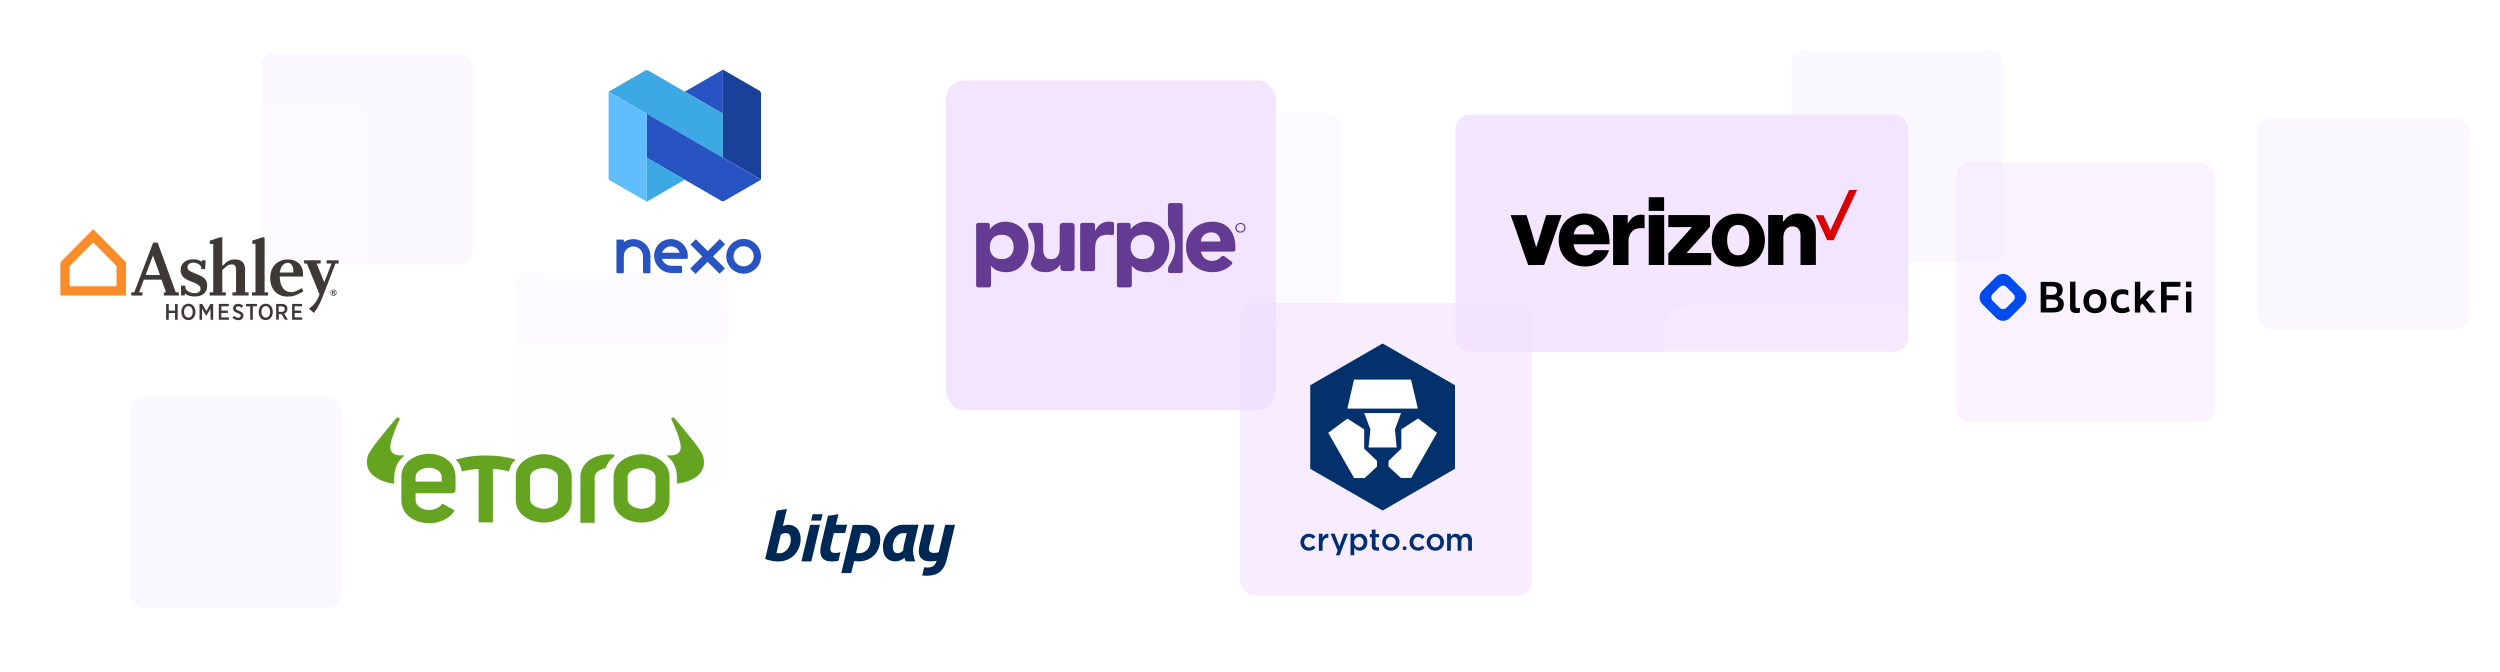 <svg width="1369" height="368" viewBox="0 0 1369 368" fill="none" xmlns="http://www.w3.org/2000/svg">
<g filter="url(#filter0_f)">
<rect x="981" y="27.413" width="116" height="116" rx="8" fill="#F0DCFF" fill-opacity="0.24"/>
</g>
<g filter="url(#filter1_f)">
<rect x="1236.15" y="64.332" width="116" height="116" rx="8" fill="#F0DCFF" fill-opacity="0.24"/>
</g>
<g filter="url(#filter2_f)">
<rect x="282.274" y="149.226" width="116" height="116" rx="8" fill="#F0DCFF" fill-opacity="0.16"/>
</g>
<g filter="url(#filter3_f)">
<rect x="142.993" y="28.887" width="116" height="116" rx="8" fill="#F0DCFF" fill-opacity="0.24"/>
</g>
<g filter="url(#filter4_f)">
<rect x="619" y="61.681" width="116" height="116" rx="8" fill="#F0DCFF" fill-opacity="0.16"/>
</g>
<g filter="url(#filter5_d)">
<rect x="518" y="44" width="180.593" height="180.593" rx="10.174" fill="#F0DCFF" fill-opacity="0.75"/>
</g>
<path d="M563.199 134.593C563.199 134.157 563.161 133.718 563.141 133.282C563.141 133.262 563.141 133.234 563.141 133.221C563.109 133.177 563.088 133.126 563.078 133.073C563.068 133.019 563.071 132.964 563.085 132.912C563.103 132.787 563.022 132.686 563.024 132.572C563.024 132.257 562.902 131.963 562.9 131.648C562.808 131.549 562.877 131.412 562.829 131.313C562.753 131.12 562.698 130.92 562.666 130.715C562.618 130.499 562.529 130.301 562.471 130.093C562.295 129.49 562.067 128.902 561.791 128.338C561.51 127.735 561.17 127.161 560.776 126.625C560.584 126.372 560.401 126.093 560.203 125.834C559.983 125.567 559.747 125.313 559.498 125.073C559.213 124.763 558.905 124.474 558.577 124.21C558.354 124.04 558.138 123.858 557.907 123.703C557.575 123.469 557.217 123.267 556.872 123.051C556.568 122.858 556.223 122.746 555.924 122.544C555.721 122.559 555.579 122.399 555.396 122.346C555.216 122.294 555.04 122.228 554.871 122.148C554.612 122.028 554.343 121.933 554.067 121.864C553.65 121.749 553.226 121.665 552.798 121.61C552.664 121.612 552.53 121.591 552.402 121.549C552.281 121.481 552.169 121.521 552.057 121.498C551.946 121.476 551.832 121.45 551.717 121.44C551.45 121.461 551.181 121.44 550.921 121.377C550.289 121.351 549.652 121.402 549.028 121.437C548.884 121.526 548.711 121.458 548.572 121.506C548.318 121.592 548.064 121.61 547.811 121.684C547.557 121.757 547.303 121.841 547.05 121.925C546.796 122.008 546.606 122.079 546.39 122.178C546.174 122.277 545.928 122.371 545.695 122.488C545.548 122.561 545.398 122.65 545.249 122.741C545.152 122.797 545.051 122.853 544.957 122.914C544.586 123.168 544.219 123.401 543.871 123.675C543.729 123.789 543.617 123.929 543.473 124.03C543.328 124.132 543.189 124.284 543.047 124.395C543.038 124.401 543.03 124.408 543.024 124.416C542.937 124.616 542.747 124.725 542.618 124.885C542.547 124.953 542.485 125.03 542.433 125.113C542.346 125.256 542.241 125.386 542.121 125.501C542.112 125.506 542.102 125.508 542.093 125.508C542.083 125.508 542.074 125.506 542.065 125.501C542.044 125.486 542.028 125.465 542.019 125.441C542.019 125.39 542.019 125.339 542.019 125.288C542.019 124.568 542.019 123.85 542.019 123.13C542.017 123.023 541.997 122.918 541.961 122.818C541.897 122.59 541.759 122.39 541.57 122.249C541.38 122.108 541.149 122.033 540.913 122.036H535.586C535.427 122.047 535.272 122.095 535.134 122.174C534.995 122.254 534.877 122.363 534.787 122.495C534.746 122.559 534.716 122.65 534.657 122.678C534.533 122.726 534.665 122.878 534.533 122.894V156.524C534.665 156.542 534.571 156.672 534.64 156.743C534.705 156.813 534.766 156.888 534.822 156.966C534.913 157.093 535.033 157.198 535.172 157.27C535.311 157.341 535.465 157.379 535.621 157.379H538.206C539.34 157.379 540.489 157.379 541.613 157.379C541.786 157.356 541.956 157.314 542.121 157.255C542.294 157.127 542.436 156.962 542.536 156.772C542.637 156.582 542.693 156.371 542.702 156.157C542.702 152.732 542.702 149.306 542.702 145.88C542.702 145.799 542.702 145.718 542.702 145.626C542.705 145.614 542.711 145.602 542.719 145.593C542.728 145.583 542.738 145.575 542.75 145.57C542.764 145.57 542.777 145.574 542.789 145.58C542.802 145.586 542.813 145.595 542.821 145.606C542.931 145.791 543.064 145.961 543.217 146.113C543.518 146.443 543.838 146.756 544.173 147.052C544.495 147.307 544.834 147.54 545.188 147.75C545.632 147.992 546.097 148.194 546.578 148.353C546.93 148.485 547.293 148.591 547.661 148.668C548.036 148.761 548.416 148.829 548.8 148.873C548.945 148.875 549.089 148.894 549.229 148.932C549.371 148.968 549.516 148.986 549.663 148.985C549.807 148.998 549.949 149.038 550.094 149.041C550.469 149.041 550.855 149.053 551.22 149.041C551.598 149.069 551.978 149.051 552.352 148.987C552.509 148.947 552.687 149.02 552.841 148.922C553.099 148.912 553.354 148.873 553.602 148.805C553.884 148.755 554.161 148.688 554.434 148.604C554.918 148.466 555.389 148.286 555.842 148.067C556.252 147.873 556.648 147.651 557.027 147.402C557.281 147.229 557.534 147.059 557.788 146.895C558.113 146.662 558.423 146.408 558.714 146.134C559.155 145.744 559.554 145.31 559.904 144.837C560.064 144.604 560.282 144.409 560.434 144.173C560.789 143.659 561.107 143.121 561.385 142.562C561.565 142.171 561.794 141.801 561.943 141.395C562.02 141.192 562.106 140.994 562.179 140.791C562.309 140.469 562.419 140.14 562.509 139.804C562.595 139.434 562.763 139.081 562.763 138.693C562.933 138.351 562.915 137.965 563.001 137.605C563.075 137.305 563.065 136.991 563.121 136.684C563.166 136.43 563.151 136.176 563.176 135.923C563.212 135.481 563.219 135.037 563.199 134.593ZM555.043 135.157C555.028 135.319 555.043 135.481 555.043 135.644C555.04 135.93 555.018 136.215 554.977 136.499C554.919 136.808 554.873 137.123 554.8 137.427C554.748 137.627 554.682 137.824 554.604 138.016C554.322 138.739 553.908 139.403 553.382 139.974C553.277 140.069 553.177 140.169 553.082 140.273C552.706 140.665 552.258 140.981 551.763 141.204C551.44 141.358 551.108 141.492 550.769 141.605C550.651 141.64 550.53 141.666 550.408 141.684C550.236 141.705 550.066 141.743 549.901 141.798C549.873 141.803 549.843 141.803 549.815 141.798C549.599 141.818 549.386 141.849 549.17 141.856C548.955 141.864 548.724 141.856 548.501 141.856H548.016C547.877 141.885 547.734 141.885 547.595 141.856C547.445 141.785 547.273 141.872 547.166 141.796C547.06 141.719 546.88 141.818 546.783 141.684C546.527 141.667 546.275 141.605 546.04 141.501C545.556 141.343 545.095 141.121 544.67 140.842C543.736 140.201 543.009 139.3 542.58 138.252C542.497 138.061 542.428 137.864 542.374 137.663C542.334 137.47 542.279 137.28 542.209 137.095C542.173 136.928 542.15 136.758 542.138 136.587C542.121 136.443 542.1 136.298 542.077 136.156C542.055 136.014 542.128 135.877 542.022 135.753C541.996 135.722 542.022 135.654 542.022 135.603C542.003 135.114 542.028 134.624 542.098 134.139C542.141 133.782 542.213 133.428 542.313 133.082C542.431 132.606 542.601 132.145 542.821 131.707C543.011 131.317 543.259 130.958 543.556 130.641C543.693 130.502 543.81 130.332 543.947 130.2C544.29 129.872 544.673 129.588 545.086 129.355C545.427 129.175 545.783 129.025 546.149 128.906C546.365 128.837 546.586 128.782 546.809 128.741L547.088 128.68C547.174 128.665 547.273 128.721 547.341 128.627C547.341 128.627 547.379 128.627 547.397 128.627C547.679 128.673 547.945 128.551 548.224 128.563C548.503 128.576 548.792 128.563 549.077 128.563C549.196 128.563 549.29 128.652 549.417 128.629C549.533 128.591 549.658 128.591 549.774 128.629C549.896 128.706 550.01 128.647 550.122 128.683C550.578 128.822 551.048 128.936 551.494 129.109C551.986 129.315 552.444 129.596 552.851 129.941C553.203 130.238 553.514 130.579 553.777 130.956C553.963 131.209 554.107 131.496 554.285 131.752C554.396 131.936 554.481 132.134 554.538 132.341C554.607 132.534 554.663 132.734 554.729 132.929C554.795 133.125 554.812 133.335 554.896 133.531C554.939 133.668 554.959 133.812 554.954 133.957C555.012 134.354 555.042 134.755 555.043 135.157Z" fill="#633B93"/>
<path d="M640.228 133.597C640.271 133.267 640.144 132.947 640.167 132.62C640.164 132.582 640.157 132.544 640.144 132.508C640.098 132.373 640.067 132.234 640.053 132.092C640.053 131.808 639.908 131.547 639.926 131.26C639.842 131.06 639.781 130.85 639.746 130.636C639.672 130.433 639.627 130.22 639.558 130.015C639.424 129.575 639.26 129.146 639.068 128.728C638.772 128.074 638.427 127.443 638.036 126.841C637.756 126.401 637.442 125.984 637.097 125.593C636.663 125.104 636.194 124.647 635.694 124.226C635.441 124.012 635.162 123.802 634.883 123.609C634.25 123.178 633.58 122.807 632.879 122.5C632.382 122.282 631.874 122.09 631.356 121.925C630.816 121.772 630.268 121.648 629.715 121.554C629.439 121.503 629.157 121.503 628.88 121.44C628.712 121.426 628.542 121.426 628.373 121.44C628.208 121.44 628.043 121.382 627.881 121.387C627.453 121.375 627.024 121.389 626.597 121.43C626.273 121.481 625.94 121.496 625.613 121.557C625.257 121.617 624.905 121.701 624.56 121.81C624.076 121.96 623.602 122.142 623.142 122.356C622.621 122.601 622.118 122.884 621.638 123.203C621.415 123.358 621.204 123.528 620.981 123.678C620.823 123.796 620.673 123.924 620.532 124.061C620.372 124.177 620.224 124.308 620.088 124.451C619.992 124.575 619.89 124.694 619.781 124.806C619.611 124.969 619.466 125.155 619.35 125.359C619.315 125.41 619.271 125.453 619.22 125.486C619.196 125.501 619.167 125.506 619.139 125.502C619.139 125.502 619.114 125.474 619.114 125.456C619.114 125.395 619.114 125.334 619.114 125.273C619.114 124.556 619.114 123.837 619.114 123.114C619.113 122.96 619.074 122.808 619 122.673C618.913 122.48 618.769 122.318 618.586 122.211C618.405 122.101 618.199 122.042 617.987 122.039C616.232 122.039 614.477 122.039 612.723 122.039C612.589 122.035 612.455 122.059 612.33 122.109C612.205 122.159 612.091 122.233 611.995 122.328C611.879 122.436 611.786 122.567 611.722 122.712C611.657 122.857 611.624 123.014 611.622 123.173C611.622 128.666 611.622 134.162 611.622 139.662V156.169C611.615 156.23 611.615 156.291 611.622 156.352C611.636 156.584 611.735 156.804 611.899 156.968C611.985 157.037 612.054 157.128 612.137 157.202C612.192 157.256 612.258 157.296 612.33 157.321C612.481 157.358 612.634 157.38 612.789 157.384C614.748 157.384 616.704 157.384 618.662 157.384C618.811 157.386 618.959 157.356 619.096 157.296C619.233 157.235 619.355 157.146 619.454 157.034C619.662 156.807 619.777 156.509 619.776 156.2C619.776 152.765 619.776 149.33 619.776 145.895C619.776 145.814 619.776 145.733 619.776 145.641C619.776 145.616 619.794 145.578 619.814 145.573C619.834 145.568 619.882 145.573 619.89 145.598C619.97 145.765 620.083 145.913 620.222 146.035C620.672 146.549 621.183 147.007 621.744 147.397C622.108 147.655 622.497 147.873 622.906 148.049C623.283 148.222 623.675 148.358 624.078 148.455C624.291 148.497 624.502 148.552 624.707 148.622C624.924 148.687 625.145 148.742 625.367 148.785C625.743 148.873 626.124 148.933 626.509 148.965C626.933 149.019 627.361 149.045 627.79 149.041C628.213 149.018 628.642 149.041 629.058 149.041C629.119 149.041 629.193 149.064 629.241 149.041C629.464 148.916 629.73 149.053 629.951 148.922C630.137 148.934 630.324 148.91 630.502 148.851C630.626 148.841 630.749 148.821 630.869 148.79C631.123 148.696 631.4 148.658 631.656 148.559C631.998 148.429 632.361 148.346 632.688 148.186C633.253 147.923 633.799 147.62 634.322 147.28C634.785 146.976 635.223 146.637 635.634 146.266C636.05 145.887 636.442 145.483 636.808 145.055C637.1 144.703 637.371 144.338 637.64 143.967C637.952 143.525 638.231 143.062 638.475 142.579C638.645 142.257 638.797 141.925 638.942 141.588C639.086 141.25 639.216 140.89 639.35 140.542C639.459 140.261 639.538 139.969 639.627 139.682C639.715 139.396 639.784 139.023 639.895 138.701C639.949 138.548 639.895 138.356 639.974 138.216C640.053 138.077 639.959 137.858 640.086 137.709C640.121 137.422 640.174 137.13 640.192 136.846C640.21 136.562 640.271 136.237 640.268 135.93C640.268 135.535 640.268 135.139 640.268 134.743C640.268 134.347 640.35 133.98 640.228 133.597ZM632.13 135.938C632.074 136.288 632.044 136.641 631.968 136.991C631.901 137.305 631.817 137.615 631.714 137.919C631.586 138.302 631.415 138.67 631.207 139.015C631.009 139.324 630.794 139.621 630.562 139.906C630.237 140.309 629.844 140.653 629.401 140.92C628.967 141.203 628.493 141.418 627.995 141.56C627.713 141.648 627.425 141.714 627.133 141.758C626.967 141.756 626.803 141.777 626.643 141.818C626.492 141.863 626.333 141.879 626.176 141.864C626.006 141.864 625.831 141.864 625.669 141.864C625.507 141.864 625.364 141.864 625.212 141.864C624.916 141.867 624.619 141.844 624.327 141.793C624.015 141.763 623.709 141.685 623.421 141.562C623.139 141.536 622.866 141.449 622.62 141.309C622.36 141.196 622.111 141.062 621.874 140.908C621.406 140.607 620.988 140.235 620.633 139.807C620.263 139.36 619.961 138.861 619.738 138.325C619.581 137.973 619.458 137.606 619.372 137.229C619.324 136.976 619.281 136.74 619.241 136.494C619.208 136.296 619.241 136.095 619.185 135.91C619.131 135.587 619.114 135.258 619.134 134.931C619.134 134.654 619.235 134.386 619.192 134.104C619.319 133.959 619.22 133.769 619.304 133.597C619.388 133.424 619.327 133.264 619.383 133.115C619.458 132.843 619.55 132.576 619.657 132.315C619.748 132.13 619.811 131.935 619.91 131.752C620.121 131.342 620.382 130.96 620.689 130.616C620.801 130.491 620.895 130.362 621.014 130.235C621.528 129.73 622.138 129.331 622.807 129.063C623.174 128.897 623.562 128.78 623.959 128.713C624.256 128.673 624.558 128.64 624.849 128.586C625.271 128.542 625.695 128.528 626.118 128.543C626.263 128.552 626.407 128.571 626.549 128.599C626.694 128.614 626.846 128.561 626.978 128.66C627.412 128.704 627.839 128.807 628.246 128.964C628.592 129.087 628.926 129.241 629.243 129.426C629.762 129.73 630.226 130.12 630.613 130.58C630.861 130.847 631.071 131.147 631.237 131.471C631.353 131.665 631.455 131.868 631.542 132.077C631.613 132.288 631.712 132.491 631.795 132.704C631.859 132.874 631.887 133.051 631.935 133.211C631.983 133.371 632.008 133.548 632.041 133.718C632.045 133.902 632.066 134.086 632.102 134.266C632.147 134.438 632.163 134.617 632.148 134.794C632.163 134.987 632.148 135.18 632.148 135.372C632.158 135.561 632.153 135.75 632.13 135.938Z" fill="#633B93"/>
<path d="M676.494 135.608C676.494 135.337 676.494 135.063 676.494 134.789C676.494 134.515 676.431 134.236 676.444 133.962C676.459 133.622 676.347 133.292 676.375 132.947C676.375 132.927 676.375 132.896 676.375 132.889C676.263 132.787 676.34 132.658 676.317 132.546C676.294 132.435 676.274 132.32 676.258 132.206C676.25 132.035 676.226 131.866 676.187 131.699C676.132 131.534 676.121 131.364 676.076 131.192C676.03 131.019 675.997 130.839 675.951 130.664C675.88 130.41 675.807 130.139 675.731 129.875C675.655 129.611 675.558 129.368 675.477 129.132C675.351 128.759 675.204 128.394 675.036 128.038C674.782 127.531 674.503 127.039 674.204 126.557C673.773 125.908 673.293 125.294 672.768 124.72C672.688 124.631 672.603 124.546 672.514 124.466C672.428 124.39 672.324 124.335 672.245 124.253C671.893 123.928 671.51 123.637 671.101 123.386C670.785 123.159 670.452 122.958 670.104 122.785C669.85 122.67 669.622 122.531 669.366 122.434C669.11 122.338 668.785 122.216 668.498 122.105C667.845 121.881 667.177 121.703 666.499 121.572C666.352 121.536 666.192 121.557 666.037 121.514C665.883 121.47 665.733 121.498 665.576 121.455C665.415 121.434 665.253 121.43 665.091 121.443C664.926 121.443 664.764 121.392 664.599 121.387C664.305 121.387 664.011 121.402 663.719 121.387C663.427 121.372 663.13 121.463 662.831 121.458C662.524 121.452 662.218 121.474 661.915 121.524C661.761 121.523 661.607 121.545 661.458 121.587C661.309 121.673 661.154 121.587 661.007 121.681C660.86 121.775 660.677 121.709 660.525 121.765C660.373 121.821 660.246 121.818 660.109 121.856L659.371 122.056C658.999 122.158 658.633 122.28 658.275 122.422C657.988 122.536 657.704 122.658 657.417 122.774C657.131 122.891 656.91 123.013 656.656 123.132C656.392 123.25 656.138 123.388 655.895 123.546C655.555 123.776 655.205 123.995 654.88 124.238C654.457 124.535 654.056 124.863 653.681 125.22C653.308 125.557 652.96 125.92 652.638 126.306C652.478 126.514 652.308 126.714 652.146 126.922C651.777 127.405 651.443 127.914 651.146 128.444C651.002 128.698 650.877 128.952 650.753 129.223C650.629 129.494 650.522 129.779 650.398 130.047C650.212 130.489 650.058 130.943 649.939 131.407C649.821 131.831 649.736 132.264 649.685 132.701C649.683 132.865 649.661 133.029 649.622 133.188C649.585 133.331 649.568 133.477 649.571 133.624C649.543 133.767 649.523 133.911 649.513 134.056C649.513 134.52 649.513 134.987 649.513 135.453C649.489 135.923 649.506 136.393 649.566 136.859C649.617 137.113 649.581 137.366 649.642 137.62C649.703 137.874 649.754 138.163 649.802 138.432C649.85 138.701 649.964 139.018 650.028 139.315C650.086 139.541 650.157 139.765 650.241 139.984C650.393 140.438 650.596 140.872 650.786 141.311C650.864 141.429 650.93 141.555 650.981 141.686C651.037 141.827 651.112 141.96 651.205 142.08C651.301 142.252 651.38 142.435 651.489 142.587C651.833 143.122 652.206 143.637 652.607 144.129C652.818 144.383 653.062 144.604 653.275 144.855C653.42 145.003 653.575 145.141 653.739 145.268C653.916 145.426 654.081 145.596 654.269 145.748C654.59 146.012 654.924 146.26 655.271 146.491C655.644 146.745 656.02 146.983 656.408 147.199C656.735 147.379 657.088 147.514 657.422 147.676C657.821 147.869 658.237 148.013 658.65 148.168C658.899 148.278 659.158 148.363 659.424 148.422C659.822 148.485 660.185 148.675 660.599 148.675C660.861 148.764 661.132 148.822 661.408 148.848C661.539 148.881 661.672 148.904 661.806 148.916C661.953 148.932 662.103 148.894 662.237 148.98C662.524 148.979 662.811 148.998 663.095 149.038C663.48 149.051 663.856 149.038 664.252 149.038C664.64 149.056 665.029 149.038 665.413 148.985C665.692 148.929 665.987 148.962 666.266 148.909C666.411 148.898 666.555 148.878 666.697 148.848C666.862 148.79 667.032 148.782 667.204 148.736C667.377 148.691 667.537 148.655 667.712 148.612C667.978 148.544 668.245 148.48 668.508 148.404C669.063 148.23 669.609 148.027 670.142 147.795C670.596 147.615 671.034 147.397 671.451 147.143C671.847 146.889 672.25 146.659 672.628 146.382C673.043 146.075 673.436 145.741 673.805 145.38C673.889 145.296 673.985 145.228 674.074 145.152C674.12 145.114 674.183 145.081 674.206 145.033C674.285 144.895 674.388 144.773 674.51 144.672C674.604 144.587 674.679 144.483 674.728 144.366C674.778 144.25 674.801 144.124 674.797 143.998C674.798 143.846 674.763 143.696 674.695 143.561C674.626 143.425 674.527 143.308 674.404 143.219C674.115 143.008 673.823 142.808 673.539 142.592C673.346 142.448 673.146 142.313 672.953 142.171L672.192 141.603C671.938 141.407 671.667 141.21 671.4 141.017C671.134 140.824 670.865 140.639 670.606 140.441C670.361 140.218 670.042 140.094 669.711 140.093C669.408 140.096 669.118 140.217 668.904 140.431C668.488 140.889 668.029 141.307 667.534 141.679C667.289 141.856 667.035 142.02 666.773 142.171C666.516 142.307 666.249 142.423 665.974 142.519C665.493 142.675 664.998 142.781 664.495 142.836C664.313 142.848 664.13 142.848 663.947 142.836C663.764 142.836 663.582 142.836 663.399 142.836C663.222 142.854 663.042 142.842 662.869 142.8C662.707 142.734 662.514 142.82 662.362 142.716C662.067 142.691 661.779 142.62 661.507 142.506C661.088 142.362 660.689 142.167 660.319 141.925C660.172 141.831 660.038 141.719 659.896 141.623C659.754 141.527 659.604 141.298 659.388 141.204C659.361 141.191 659.339 141.169 659.325 141.141C659.198 140.932 659.042 140.742 658.861 140.578C658.683 140.351 658.523 140.111 658.381 139.86C658.204 139.539 658.046 139.209 657.907 138.871C657.795 138.617 657.772 138.323 657.653 138.064C657.634 137.996 657.634 137.924 657.653 137.856C657.659 137.84 657.668 137.826 657.681 137.815C657.693 137.804 657.708 137.796 657.724 137.792C657.805 137.792 657.887 137.792 657.978 137.792H666.525C669.173 137.792 671.82 137.792 674.465 137.792C674.833 137.812 675.203 137.796 675.568 137.744C675.781 137.696 675.979 137.597 676.144 137.455C676.275 137.329 676.372 137.173 676.428 137.001C676.498 136.83 676.531 136.647 676.525 136.463C676.487 136.176 676.494 135.892 676.494 135.608ZM668.336 132.14C668.326 132.167 668.312 132.192 668.292 132.214C668.273 132.235 668.25 132.252 668.224 132.265C668.153 132.274 668.082 132.274 668.011 132.265H657.915C657.83 132.277 657.745 132.277 657.661 132.265C657.608 132.249 657.529 132.201 657.572 132.107C657.595 132.066 657.611 132.022 657.62 131.975C657.664 131.355 657.837 130.75 658.128 130.2C658.388 129.653 658.754 129.164 659.206 128.761C659.704 128.33 660.264 127.976 660.867 127.711C661.164 127.591 661.467 127.49 661.776 127.407C661.895 127.369 662.029 127.429 662.141 127.333C662.428 127.351 662.707 127.239 662.998 127.267C663.219 127.29 663.442 127.267 663.666 127.267C663.921 127.264 664.176 127.287 664.427 127.336C664.716 127.412 665.005 127.498 665.289 127.589C665.71 127.76 666.109 127.981 666.476 128.249C666.66 128.396 666.829 128.559 666.984 128.736C667.281 129.029 667.531 129.367 667.727 129.735C667.888 130.022 668.015 130.327 668.105 130.644C668.151 130.809 668.184 130.978 668.222 131.151C668.251 131.283 668.268 131.417 668.275 131.552C668.275 131.686 668.316 131.821 668.333 131.953C668.349 132.014 668.35 132.078 668.336 132.14Z" fill="#633B93"/>
<path d="M588.446 135.238C588.446 139.099 588.446 142.96 588.446 146.821C588.439 147.124 588.347 147.419 588.182 147.673C588.016 147.927 587.782 148.129 587.507 148.257C587.365 148.311 587.219 148.353 587.071 148.384C586.646 148.441 586.216 148.458 585.787 148.434C585.361 148.434 584.935 148.434 584.519 148.434C583.93 148.434 583.342 148.434 582.743 148.434C582.456 148.439 582.17 148.415 581.888 148.361C581.704 148.329 581.53 148.254 581.381 148.143C581.142 147.976 580.945 147.757 580.802 147.503C580.708 147.326 580.655 147.129 580.648 146.928C580.648 146.291 580.648 145.659 580.648 145.012C580.653 144.963 580.653 144.914 580.648 144.865C580.637 144.856 580.625 144.85 580.612 144.846C580.599 144.843 580.585 144.842 580.571 144.845C580.533 144.875 580.5 144.912 580.475 144.954C580.308 145.223 580.107 145.461 579.927 145.73C579.644 146.114 579.326 146.471 578.976 146.796C578.732 147.018 578.472 147.222 578.197 147.405C577.846 147.666 577.47 147.893 577.076 148.082C576.8 148.223 576.513 148.341 576.218 148.434C576.041 148.488 575.873 148.579 575.688 148.625C575.39 148.72 575.088 148.799 574.782 148.863C574.503 148.901 574.224 148.934 573.95 148.988C573.614 149.03 573.275 149.046 572.936 149.036C572.654 149.036 572.37 149.036 572.086 149.036C571.708 149.036 571.325 149.008 570.954 148.97C570.833 148.94 570.709 148.922 570.584 148.916C570.447 148.916 570.33 148.833 570.183 148.848C570.058 148.85 569.933 148.828 569.815 148.785C569.386 148.689 568.963 148.568 568.547 148.424C568.113 148.246 567.689 148.042 567.278 147.815C566.971 147.643 566.695 147.415 566.401 147.219C566.06 146.971 565.753 146.679 565.487 146.352C565.201 146.065 564.963 145.733 564.782 145.37C564.741 145.295 564.693 145.222 564.64 145.154C564.472 144.882 564.396 144.563 564.425 144.244C564.447 144.027 564.507 143.816 564.602 143.62C564.737 143.33 564.894 143.051 565.008 142.755C565.122 142.458 565.221 142.171 565.345 141.892C565.571 141.385 565.695 140.859 565.871 140.345C565.971 140.029 566.05 139.707 566.109 139.381C566.16 139.127 566.216 138.873 566.254 138.619C566.253 138.475 566.274 138.331 566.317 138.193C566.388 138.051 566.317 137.907 566.373 137.79C566.415 137.67 566.433 137.544 566.429 137.417C566.429 137.272 566.469 137.13 566.487 136.986C566.481 136.849 566.499 136.713 566.538 136.582C566.562 136.453 566.562 136.321 566.538 136.192C566.509 135.96 566.509 135.726 566.538 135.494C566.603 135.246 566.615 134.986 566.573 134.733C566.51 134.314 566.548 133.896 566.522 133.48C566.492 133.348 566.471 133.214 566.462 133.079C566.491 132.943 566.47 132.801 566.403 132.678C566.415 132.452 566.392 132.225 566.335 132.006C566.318 131.816 566.285 131.627 566.236 131.443C566.196 131.314 566.172 131.181 566.165 131.047C566.133 130.8 566.081 130.557 566.008 130.319C565.957 130.03 565.858 129.751 565.789 129.467C565.719 129.204 565.634 128.944 565.536 128.69C565.381 128.239 565.186 127.802 564.998 127.364C564.868 127.062 564.731 126.762 564.574 126.473C564.417 126.184 564.194 125.841 564.011 125.519C563.872 125.27 563.716 125.03 563.544 124.801C563.476 124.71 563.43 124.601 563.359 124.515C563.143 124.239 563.034 123.893 563.055 123.543C563.055 123.289 563.07 123.036 563.055 122.782C563.052 122.651 563.088 122.522 563.159 122.412C563.23 122.302 563.333 122.215 563.453 122.163C563.592 122.075 563.755 122.032 563.92 122.039C565.817 122.039 567.713 122.039 569.607 122.039C569.907 122.041 570.201 122.129 570.452 122.292C570.785 122.487 571.027 122.805 571.127 123.178C571.192 123.379 571.229 123.588 571.238 123.799V132.305C571.238 133.663 571.238 135.022 571.238 136.379C571.238 136.778 571.307 137.171 571.307 137.572C571.307 137.719 571.368 137.874 571.358 138.031C571.487 138.14 571.386 138.307 571.469 138.444C571.553 138.581 571.495 138.754 571.545 138.899C571.714 139.435 571.953 139.947 572.256 140.421C572.51 140.79 572.833 141.106 573.207 141.352C573.508 141.564 573.856 141.699 574.222 141.745C574.295 141.745 574.366 141.788 574.44 141.801C574.513 141.813 574.595 141.78 574.666 141.854C574.696 141.884 574.78 141.854 574.841 141.854C575.257 141.854 575.673 141.854 576.089 141.854C576.193 141.841 576.296 141.821 576.398 141.796C576.495 141.783 576.619 141.816 576.688 141.768C576.756 141.719 576.921 141.798 576.987 141.674C577.296 141.629 577.593 141.524 577.862 141.364C578.244 141.175 578.588 140.917 578.877 140.603C579.083 140.398 579.259 140.164 579.397 139.908C579.529 139.67 579.645 139.423 579.744 139.17C579.808 138.982 579.879 138.8 579.937 138.609C579.975 138.415 580.027 138.224 580.095 138.039C580.129 137.908 580.149 137.775 580.155 137.64C580.211 137.387 580.193 137.11 580.229 136.846C580.348 135.984 580.27 135.119 580.285 134.256C580.3 133.394 580.285 132.513 580.285 131.643V126.43C580.285 125.56 580.285 124.687 580.285 123.815C580.268 123.487 580.346 123.162 580.511 122.878C580.621 122.683 580.769 122.513 580.948 122.378C581.126 122.243 581.331 122.145 581.548 122.092C581.687 122.058 581.829 122.041 581.972 122.041C583.613 122.041 585.257 122.041 586.898 122.041C587.097 122.037 587.294 122.074 587.476 122.151C587.659 122.228 587.824 122.343 587.959 122.488C588.052 122.563 588.137 122.648 588.212 122.741C588.372 122.982 588.46 123.262 588.466 123.551C588.453 127.451 588.446 131.346 588.446 135.238Z" fill="#633B93"/>
<path d="M591.488 135.23C591.488 131.247 591.488 127.265 591.488 123.282C591.481 123.041 591.545 122.804 591.673 122.599C591.766 122.433 591.901 122.295 592.065 122.197C592.228 122.1 592.414 122.047 592.604 122.044C594.58 122.044 596.557 122.044 598.535 122.044C598.744 122.034 598.95 122.088 599.127 122.198C599.304 122.308 599.444 122.469 599.527 122.66C599.603 122.805 599.644 122.966 599.646 123.13C599.646 124.073 599.646 125.014 599.646 125.958C599.646 126.027 599.646 126.1 599.646 126.169C599.649 126.182 599.654 126.194 599.661 126.205C599.668 126.216 599.678 126.225 599.69 126.232C599.717 126.232 599.744 126.222 599.766 126.204C599.791 126.187 599.812 126.165 599.827 126.138C600.02 125.748 600.246 125.375 600.501 125.022C600.725 124.692 600.965 124.373 601.222 124.068C601.422 123.847 601.615 123.617 601.833 123.414C602.435 122.832 603.134 122.359 603.898 122.016C604.245 121.869 604.604 121.752 604.971 121.666C605.196 121.633 605.417 121.578 605.631 121.501C605.64 121.499 605.65 121.499 605.659 121.501C605.75 121.501 605.841 121.501 605.933 121.501C606.024 121.501 606.08 121.437 606.151 121.445C606.47 121.478 606.78 121.369 607.1 121.379C607.419 121.389 607.726 121.379 608.041 121.379C608.201 121.379 608.34 121.468 608.502 121.445C608.665 121.431 608.827 121.431 608.99 121.445C609.251 121.49 609.498 121.594 609.713 121.75C609.914 121.97 610.035 122.253 610.055 122.551C610.045 124.264 610.045 125.977 610.055 127.688C610.039 127.916 609.96 128.136 609.825 128.32C609.69 128.505 609.506 128.648 609.294 128.733C609.099 128.69 608.926 128.865 608.703 128.754C608.517 128.693 608.322 128.67 608.127 128.685C607.99 128.685 607.873 128.596 607.726 128.614C607.579 128.632 607.445 128.67 607.325 128.558H605.775C605.643 128.673 605.489 128.607 605.344 128.619C605.217 128.615 605.091 128.634 604.971 128.675C604.86 128.726 604.718 128.657 604.596 128.728C604.474 128.799 604.317 128.759 604.17 128.797C603.634 128.909 603.118 129.096 602.635 129.352C602.252 129.558 601.898 129.814 601.582 130.113C601.31 130.358 601.072 130.638 600.874 130.946C600.737 131.199 600.593 131.433 600.473 131.691C600.324 132.019 600.22 132.359 600.103 132.706C600.061 132.821 600.029 132.94 600.009 133.061C599.996 133.242 599.955 133.42 599.887 133.589C599.887 133.604 599.887 133.63 599.887 133.65C599.883 133.885 599.861 134.12 599.821 134.353C599.766 134.578 599.809 134.812 599.758 135.025C599.721 135.351 599.702 135.678 599.702 136.007C599.586 136.938 599.664 137.874 599.649 138.797C599.634 139.72 599.649 140.702 599.649 141.656V147.308C599.652 147.489 599.606 147.668 599.517 147.825C599.428 147.982 599.298 148.113 599.142 148.204C598.909 148.358 598.639 148.446 598.36 148.457C596.516 148.457 594.672 148.457 592.825 148.457C592.693 148.457 592.571 148.381 592.457 148.394C592.343 148.407 592.224 148.31 592.109 148.275C591.989 148.226 591.88 148.151 591.79 148.057C591.701 147.962 591.632 147.85 591.589 147.727C591.538 147.594 591.504 147.455 591.488 147.313C591.483 147.263 591.483 147.212 591.488 147.161V135.23Z" fill="#633B93"/>
<path d="M647.653 130.375C647.653 136.365 647.653 142.355 647.653 148.346C647.663 148.579 647.598 148.81 647.468 149.005C647.338 149.2 647.15 149.348 646.93 149.429C646.79 149.493 646.638 149.529 646.484 149.533C644.568 149.533 642.651 149.533 640.735 149.533C640.501 149.544 640.269 149.479 640.075 149.347C639.88 149.216 639.733 149.026 639.655 148.805C639.6 148.672 639.57 148.53 639.566 148.386C639.566 148.062 639.566 147.737 639.566 147.412C639.577 147.287 639.596 147.164 639.624 147.042C639.638 146.918 639.659 146.795 639.688 146.674C639.751 146.448 639.842 146.23 639.903 146.002C639.999 145.739 640.116 145.484 640.253 145.241C640.403 144.955 640.573 144.681 640.761 144.419C640.918 144.165 641.073 143.899 641.235 143.642C641.481 143.234 641.701 142.81 641.895 142.374C642.039 142.059 642.181 141.742 642.303 141.418C642.488 140.936 642.64 140.443 642.81 139.954C642.874 139.756 642.919 139.553 642.973 139.35C643.026 139.147 643.069 138.926 643.14 138.721C643.178 138.609 643.14 138.5 643.204 138.381C643.255 138.225 643.28 138.061 643.277 137.896C643.292 137.792 643.318 137.688 643.338 137.587C643.358 137.485 643.297 137.387 643.391 137.303C643.407 137.288 643.391 137.244 643.391 137.217C643.366 136.877 643.498 136.547 643.452 136.202C643.521 135.819 643.541 135.43 643.511 135.043C643.511 134.657 643.511 134.271 643.511 133.886C643.511 133.731 643.465 133.579 643.455 133.424C643.468 133.274 643.464 133.122 643.442 132.972C643.386 132.795 643.427 132.615 643.384 132.447C643.303 132.13 643.333 131.795 643.209 131.488C643.183 130.981 642.955 130.507 642.904 130.002C642.678 129.535 642.587 129.023 642.379 128.546L641.938 127.531C641.844 127.315 641.72 127.115 641.621 126.902C641.517 126.69 641.401 126.484 641.273 126.285C641.156 126.079 641.029 125.878 640.893 125.684C640.72 125.453 640.553 125.217 640.385 124.979C640.1 124.557 639.881 124.094 639.736 123.606C639.676 123.384 639.631 123.158 639.601 122.929C639.548 122.381 639.533 121.83 639.556 121.28C639.54 120.722 639.556 120.164 639.556 119.606C639.556 117.226 639.556 114.844 639.556 112.462C639.554 112.246 639.606 112.032 639.706 111.84C639.806 111.647 639.951 111.482 640.129 111.359C640.278 111.257 640.456 111.206 640.636 111.214C642.399 111.209 644.155 111.209 645.9 111.209C646.083 111.209 646.266 111.224 646.446 111.209C646.766 111.209 647.075 111.321 647.321 111.526C647.453 111.78 647.648 112.003 647.648 112.335C647.648 118.349 647.65 124.362 647.653 130.375Z" fill="#633B93"/>
<path d="M665.573 124.679C665.527 124.517 665.489 124.349 665.451 124.184C665.388 123.931 665.309 123.677 665.01 123.573C664.993 123.566 664.978 123.556 664.964 123.545C664.978 123.533 664.995 123.522 665.012 123.515C665.161 123.463 665.291 123.369 665.385 123.243C665.467 123.129 665.512 122.993 665.515 122.852C665.517 122.712 665.477 122.574 665.4 122.457C665.321 122.352 665.218 122.267 665.1 122.209C664.982 122.151 664.852 122.121 664.72 122.122C664.271 122.08 663.819 122.095 663.373 122.168C663.292 122.188 663.257 122.193 663.257 122.287C663.257 122.693 663.257 123.099 663.257 123.504V124.598C663.257 124.852 663.257 124.852 663.51 124.852C663.642 124.852 663.764 124.852 663.903 124.852L663.926 124.435C663.926 124.364 663.926 124.293 663.926 124.222C663.926 124.093 663.926 123.969 663.947 123.837C664.096 123.818 664.247 123.818 664.396 123.837C664.473 123.842 664.547 123.872 664.607 123.923C664.666 123.973 664.706 124.042 664.723 124.118C664.761 124.321 664.845 124.514 664.895 124.715C664.898 124.736 664.904 124.757 664.914 124.776C664.925 124.796 664.939 124.813 664.956 124.826C664.973 124.84 664.993 124.85 665.013 124.856C665.034 124.862 665.056 124.864 665.078 124.862H665.474C665.623 124.852 665.621 124.852 665.573 124.679ZM664.776 123.157C664.69 123.253 664.574 123.317 664.446 123.337C664.397 123.343 664.346 123.343 664.297 123.337L663.939 123.314C663.939 123.195 663.939 123.076 663.919 122.959C663.919 122.87 663.919 122.779 663.919 122.688C663.918 122.668 663.922 122.649 663.929 122.631C663.937 122.613 663.948 122.596 663.962 122.583C663.976 122.569 663.993 122.559 664.011 122.552C664.029 122.545 664.049 122.542 664.068 122.543C664.234 122.533 664.399 122.551 664.558 122.599C664.615 122.611 664.669 122.637 664.714 122.675C664.759 122.713 664.793 122.761 664.815 122.815C664.836 122.87 664.844 122.929 664.838 122.987C664.831 123.046 664.81 123.101 664.776 123.149V123.157Z" fill="#633B93"/>
<path d="M681.981 124.177C681.415 120.816 675.86 121.785 676.555 125.162C677.001 128.741 682.798 127.749 681.981 124.177ZM681.362 124.799C681.253 127.572 677.207 127.417 677.164 124.715C677.237 121.917 681.431 121.975 681.362 124.799Z" fill="#633B93"/>
<path d="M665.573 124.679C665.527 124.517 665.489 124.349 665.451 124.184C665.388 123.931 665.309 123.677 665.01 123.573C664.993 123.566 664.978 123.556 664.964 123.545C664.978 123.533 664.995 123.522 665.012 123.515C665.161 123.463 665.291 123.369 665.385 123.243C665.467 123.129 665.512 122.993 665.515 122.852C665.517 122.712 665.477 122.574 665.4 122.457C665.321 122.352 665.218 122.267 665.1 122.209C664.982 122.151 664.852 122.121 664.72 122.122C664.271 122.08 663.819 122.095 663.373 122.168C663.292 122.188 663.257 122.193 663.257 122.287C663.257 122.693 663.257 123.099 663.257 123.504V124.598C663.257 124.852 663.257 124.852 663.51 124.852C663.642 124.852 663.764 124.852 663.903 124.852L663.926 124.435C663.926 124.364 663.926 124.293 663.926 124.222C663.926 124.093 663.926 123.969 663.947 123.837C664.096 123.818 664.247 123.818 664.396 123.837C664.473 123.842 664.547 123.872 664.607 123.923C664.666 123.973 664.706 124.042 664.723 124.118C664.761 124.321 664.845 124.514 664.895 124.715C664.898 124.736 664.904 124.757 664.914 124.776C664.925 124.796 664.939 124.813 664.956 124.826C664.973 124.84 664.993 124.85 665.013 124.856C665.034 124.862 665.056 124.864 665.078 124.862H665.474C665.623 124.852 665.621 124.852 665.573 124.679ZM664.776 123.157C664.69 123.253 664.574 123.317 664.446 123.337C664.397 123.343 664.346 123.343 664.297 123.337L663.939 123.314C663.939 123.195 663.939 123.076 663.919 122.959C663.919 122.87 663.919 122.779 663.919 122.688C663.918 122.668 663.922 122.649 663.929 122.631C663.937 122.613 663.948 122.596 663.962 122.583C663.976 122.569 663.993 122.559 664.011 122.552C664.029 122.545 664.049 122.542 664.068 122.543C664.234 122.533 664.399 122.551 664.558 122.599C664.615 122.611 664.669 122.637 664.714 122.675C664.759 122.713 664.793 122.761 664.815 122.815C664.836 122.87 664.844 122.929 664.838 122.987C664.831 123.046 664.81 123.101 664.776 123.149V123.157Z" fill="#633B93"/>
<path d="M665.573 124.679C665.436 124.258 665.469 123.715 664.964 123.545C664.978 123.533 664.995 123.522 665.012 123.515C665.161 123.463 665.291 123.369 665.385 123.243C665.467 123.129 665.512 122.993 665.515 122.852C665.517 122.712 665.477 122.574 665.4 122.457C665.321 122.352 665.218 122.267 665.1 122.209C664.982 122.151 664.852 122.121 664.72 122.122C664.271 122.08 663.819 122.095 663.373 122.168C663.292 122.188 663.257 122.193 663.257 122.287C663.257 122.693 663.257 123.099 663.257 123.504V124.598C663.257 124.852 663.257 124.852 663.51 124.852C663.642 124.852 663.764 124.852 663.903 124.852L663.926 124.435C663.926 124.235 663.926 124.037 663.947 123.837C664.096 123.818 664.247 123.818 664.396 123.837C664.473 123.842 664.547 123.872 664.607 123.923C664.666 123.973 664.706 124.042 664.723 124.118C664.761 124.321 664.845 124.514 664.895 124.715C664.959 124.968 665.284 124.826 665.474 124.862C665.623 124.852 665.621 124.852 665.573 124.679ZM664.776 123.157C664.717 123.224 664.642 123.275 664.559 123.307C664.475 123.339 664.385 123.35 664.297 123.34L663.939 123.314C663.939 123.195 663.939 123.076 663.919 122.959C663.919 122.87 663.919 122.779 663.919 122.688C663.918 122.668 663.922 122.649 663.929 122.631C663.937 122.613 663.948 122.596 663.962 122.583C663.976 122.569 663.993 122.559 664.011 122.552C664.029 122.545 664.049 122.542 664.068 122.543C664.446 122.502 665.055 122.683 664.776 123.149V123.157Z" fill="#633B93"/>
<g filter="url(#filter6_d)">
<rect x="16" y="56" width="186.5" height="186.5" rx="10.507" fill="white" fill-opacity="0.35"/>
</g>
<path d="M90.967 166.418H92.415V170.074H95.843V166.418H97.29V175.127H95.843V171.446H92.415V175.127H90.967C90.967 175.153 90.967 166.418 90.967 166.418Z" fill="#3E3935"/>
<path d="M99.321 170.862V170.76C99.321 168.17 100.921 166.316 103.206 166.316C105.466 166.316 107.04 168.17 107.04 170.76V170.862C107.04 173.452 105.441 175.305 103.155 175.305C100.895 175.305 99.321 173.452 99.321 170.862ZM105.517 170.836V170.76C105.517 168.881 104.526 167.611 103.155 167.611C101.784 167.611 100.794 168.83 100.794 170.709V170.785C100.794 172.664 101.784 173.934 103.155 173.934C104.577 173.934 105.517 172.715 105.517 170.836Z" fill="#3E3935"/>
<path d="M109.224 166.418H110.748L113.008 170.405L115.217 166.418H116.74V175.127H115.293V168.957L112.957 172.995H112.931L110.646 169.008V175.127H109.25V166.418H109.224Z" fill="#3E3935"/>
<path d="M119.787 166.418H125.272V167.713H121.209V170.074H124.789V171.369H121.209V173.807H125.348V175.102H119.813V166.418H119.787Z" fill="#3E3935"/>
<path d="M127.278 174.01L128.166 172.944C128.827 173.528 129.537 173.985 130.452 173.985C131.29 173.985 131.823 173.553 131.823 172.868C131.823 172.309 131.518 171.954 130.172 171.471C128.522 170.836 127.658 170.252 127.658 168.856V168.83C127.658 167.383 128.801 166.393 130.426 166.393C131.416 166.393 132.381 166.723 133.169 167.434L132.356 168.551C131.772 168.069 131.112 167.738 130.401 167.738C129.614 167.738 129.157 168.17 129.157 168.729C129.157 169.364 129.487 169.643 130.959 170.252C132.585 170.887 133.321 171.547 133.321 172.791V172.817C133.321 174.34 132.127 175.331 130.502 175.331C129.309 175.255 128.242 174.848 127.278 174.01Z" fill="#3E3935"/>
<path d="M137.003 167.764H134.718V166.418H140.735V167.738H138.45V175.077H137.003V167.764Z" fill="#3E3935"/>
<path d="M141.65 170.862V170.76C141.65 168.17 143.249 166.316 145.535 166.316C147.795 166.316 149.369 168.17 149.369 170.76V170.862C149.369 173.452 147.769 175.305 145.484 175.305C143.224 175.305 141.65 173.452 141.65 170.862ZM147.896 170.836V170.76C147.896 168.881 146.906 167.611 145.535 167.611C144.163 167.611 143.173 168.83 143.173 170.709V170.785C143.173 172.664 144.163 173.934 145.535 173.934C146.88 173.934 147.896 172.715 147.896 170.836Z" fill="#3E3935"/>
<path d="M151.172 166.418H154.32C155.311 166.418 156.123 166.723 156.656 167.231C157.088 167.662 157.393 168.348 157.393 169.16V169.186C157.393 170.506 156.656 171.369 155.59 171.725L157.647 175.077H155.996L154.142 171.979H154.066H152.67V175.051H151.222V166.418H151.172ZM154.193 170.785C155.311 170.785 155.92 170.201 155.92 169.262V169.236C155.92 168.246 155.285 167.764 154.193 167.764H152.594V170.785H154.193Z" fill="#3E3935"/>
<path d="M159.957 166.418H165.417V167.713H161.354V170.074H164.934V171.369H161.354V173.807H165.493V175.102H159.957V166.418Z" fill="#3E3935"/>
<path d="M178.874 142.524V144.302H181.566L177.579 154.611L173.364 144.302H175.573V142.524H166.534V144.302H168.057L174.964 161.213C174.05 163.65 173.516 164.564 172.425 166.012C171.384 167.307 170.647 168.018 169.174 169.008L171.866 171.37C172.171 170.989 172.425 170.659 172.602 170.405C173.974 168.526 175.472 165.606 176.564 162.787L183.699 144.327H185.425V142.55H178.9L178.874 142.524Z" fill="#3E3935"/>
<path d="M157.443 162.406C151.73 162.406 147.947 158.343 147.947 152.325C147.947 146.155 151.832 142.067 157.697 142.067C162.649 142.067 165.924 145.14 165.924 149.812V151.437H153.203C153.203 156.718 155.615 159.994 159.398 159.994C160.998 159.994 161.861 159.613 165.315 157.81L166.102 159.588C161.912 161.924 160.414 162.406 157.443 162.406ZM160.643 148.263C160.643 145.724 159.424 143.895 157.646 143.895C155.386 143.895 153.584 146.028 153.203 149.253H160.617V148.263H160.643Z" fill="#3E3935"/>
<path d="M96.248 160.07L86.32 132.85H83.882L73.548 160.07H71.897V161.847H78.017V160.07H76.163L78.753 153.163H88.453L90.916 160.07H89.723V161.847H97.95V160.07H96.248ZM79.718 150.573L83.781 139.934L87.59 150.573H79.718Z" fill="#3E3935"/>
<path d="M107.878 150.142C103.384 148.364 102.673 147.857 102.673 146.257C102.673 144.809 103.892 143.845 105.745 143.845C107.878 143.845 110.214 145.063 110.24 146.663C110.24 146.841 110.24 147.095 110.214 147.323H112.322L112.626 142.524H110.519L110.494 143.438C109.275 142.397 107.802 141.991 105.72 141.991C101.632 141.991 98.915 144.327 98.915 147.857C98.915 150.853 100.464 152.554 104.577 154.128C108.742 155.728 109.833 156.566 109.833 158.267C109.833 159.638 108.538 160.527 106.507 160.527C103.841 160.527 101.479 158.978 101.479 157.277V156.439H99.143V161.797H101.2V160.654C102.495 161.797 104.222 162.355 106.71 162.355C111.001 162.355 113.464 160.172 113.464 156.439C113.49 153.417 112.068 151.792 107.878 150.142Z" fill="#3E3935"/>
<path d="M134.21 147.374C134.21 143.946 132.254 142.067 128.674 142.067C125.983 142.067 124.51 142.854 121.742 145.647V129.955H120.422L114.835 131.809V133.535H116.765V160.07H114.81V161.848H123.672V160.07H121.742V147.882C124.561 145.216 125.246 144.809 126.922 144.809C128.649 144.809 129.258 145.622 129.258 148.161V160.07H127.303V161.848H136.139V160.07H134.21V147.374Z" fill="#3E3935"/>
<path d="M144.9 160.07V129.93H143.706L138.171 131.758V133.51H139.897V160.07H137.993V161.848H146.804V160.07H144.9Z" fill="#3E3935"/>
<path d="M69.003 143.616L51.051 125.511C51.025 125.486 51.025 125.486 50.975 125.511L33.073 143.616V143.641V161.822C33.073 161.847 33.099 161.847 33.099 161.847H68.952C68.978 161.847 68.978 161.822 68.978 161.822L69.003 143.616ZM63.899 156.312C63.899 156.642 63.823 156.744 63.493 156.744H38.482C38.101 156.744 38.101 156.439 38.101 156.337V146.257C38.101 145.749 38.101 145.698 38.431 145.368C38.761 145.038 50.391 133.332 50.518 133.18C50.695 132.951 50.848 132.875 50.949 132.875C51.102 132.875 51.203 132.977 51.355 133.129C51.686 133.459 63.468 145.343 63.569 145.47C63.798 145.698 63.798 145.774 63.798 146.028V156.287H63.899V156.312Z" fill="#FA8D29"/>
<path d="M183.8 161.543C183.47 161.873 183.064 162.025 182.607 162.025C182.124 162.025 181.718 161.873 181.388 161.543C181.058 161.213 180.906 160.806 180.906 160.324C180.906 159.816 181.083 159.41 181.413 159.08C181.743 158.775 182.15 158.597 182.607 158.597C183.089 158.597 183.496 158.775 183.826 159.105C184.156 159.435 184.333 159.841 184.333 160.324C184.308 160.806 184.13 161.213 183.8 161.543ZM181.566 159.334C181.312 159.638 181.159 159.918 181.159 160.324C181.159 160.73 181.312 161.06 181.566 161.314C181.82 161.568 182.15 161.721 182.556 161.721C182.937 161.721 183.267 161.568 183.546 161.314C183.8 161.01 183.953 160.679 183.953 160.324C183.953 159.943 183.8 159.613 183.546 159.334C183.242 159.029 182.911 158.902 182.556 158.902C182.201 158.927 181.87 159.08 181.566 159.334ZM181.82 161.289V159.41H182.327H182.734C182.886 159.41 182.988 159.435 183.115 159.511C183.292 159.588 183.369 159.765 183.369 159.943C183.369 160.095 183.343 160.197 183.216 160.273C183.14 160.349 183.038 160.375 182.886 160.375C182.988 160.4 183.115 160.451 183.14 160.476C183.242 160.552 183.318 160.705 183.318 160.883V161.06V161.136V161.213V161.238H182.835C182.835 161.162 182.81 161.086 182.81 160.984C182.81 160.883 182.81 160.806 182.785 160.756C182.759 160.679 182.708 160.654 182.632 160.603C182.607 160.603 182.531 160.578 182.454 160.578H182.353H182.251V161.238H181.82V161.289ZM182.759 159.791C182.683 159.765 182.607 159.765 182.454 159.765H182.353V160.324H182.531C182.632 160.324 182.759 160.299 182.785 160.248C182.861 160.222 182.886 160.146 182.886 160.019C182.911 159.892 182.835 159.816 182.759 159.791Z" fill="#3E3935"/>
<rect x="168" y="189" width="248" height="144.84" rx="8.35" fill="white" fill-opacity="0.55"/>
<path d="M385.066 250.002C383.989 245.971 375.711 236.77 369.679 229.323C369.556 229.2 369.218 228.615 368.51 228.615C367.925 228.615 367.433 229.2 367.679 229.692C367.925 230.154 373.71 242.217 372.633 246.125C371.556 250.156 366.263 249.325 365.432 249.325C364.971 249.325 365.309 249.695 365.802 250.156C368.756 252.772 370.664 256.434 370.664 261.142V264.681C370.664 264.804 370.664 264.804 370.787 264.804C377.526 264.189 387.804 260.065 385.066 250.002Z" fill="#64A421"/>
<path d="M358.939 273.297C358.939 276.713 354.323 278.621 351.369 278.621C348.169 278.621 343.676 276.744 343.676 273.297V261.234C343.676 257.819 348.169 256.28 351.369 256.28C354.323 256.28 358.939 257.942 358.939 261.234V273.297ZM351.369 248.71C344.261 248.833 335.983 252.833 335.983 261.111V273.759C335.983 282.16 344.261 286.161 351.369 286.161C358.355 286.037 366.633 282.129 366.633 273.759V261.234C366.633 252.957 358.355 248.833 351.369 248.71Z" fill="#64A421"/>
<path d="M305.517 273.297C305.517 276.713 300.901 278.621 297.947 278.621C294.747 278.621 290.254 276.744 290.254 273.297V261.234C290.254 257.819 294.747 256.28 297.947 256.28C300.901 256.28 305.517 257.942 305.517 261.234V273.297ZM297.824 248.71C290.715 248.833 282.438 252.833 282.438 261.111V273.759C282.438 282.16 290.715 286.161 297.824 286.161C304.809 286.037 313.087 282.129 313.087 273.759V261.234C313.057 252.957 304.779 248.833 297.824 248.71Z" fill="#64A421"/>
<path d="M220.707 250.125C221.169 249.664 221.538 249.295 221.076 249.295C220.245 249.295 214.922 250.125 213.875 246.094C212.829 242.063 218.614 230.123 218.83 229.661C218.953 229.2 218.584 228.584 217.876 228.584C217.291 228.584 216.799 229.292 216.706 229.292C210.798 236.739 202.397 245.971 201.32 249.972C198.612 260.034 209.136 264.158 215.752 264.866C215.876 264.866 215.876 264.743 215.876 264.743V261.204C215.999 256.403 217.753 252.71 220.707 250.125Z" fill="#64A421"/>
<path d="M281.976 251.541C276.313 250.002 272.159 249.418 266.004 249.418C259.973 249.418 255.726 250.002 250.033 251.541C249.787 251.664 249.664 251.91 249.787 252.003C251.664 253.664 252.495 255.788 252.864 258.157C255.942 257.449 258.773 256.988 262.096 256.742V285.945C262.096 286.068 262.219 286.068 262.342 286.068H269.666C269.79 286.068 269.913 286.068 269.913 285.945V256.742C273.113 256.988 275.698 257.326 278.775 258.157C279.237 255.788 280.191 253.541 282.191 252.003C282.222 251.787 282.099 251.541 281.976 251.541Z" fill="#64A421"/>
<path d="M336.26 249.048C335.675 248.925 334.137 248.679 332.721 248.802C325.736 249.048 317.827 253.172 317.827 261.204V261.911V273.851V286.161C317.827 286.284 317.95 286.284 318.073 286.284H325.397C325.52 286.284 325.643 286.284 325.643 286.161V285.453V261.204C325.643 258.496 328.967 256.957 331.675 256.341C332.506 253.726 334.044 251.726 336.414 249.848C336.722 249.541 336.598 249.048 336.26 249.048Z" fill="#64A421"/>
<path d="M241.878 263.358C241.878 263.481 241.878 263.481 241.755 263.604C241.755 263.727 241.632 263.727 241.509 263.727H227.569V261.235C227.569 257.819 231.693 256.157 234.893 256.157C237.97 256.157 241.878 257.819 241.878 261.235V263.358ZM234.924 248.464C227.723 248.587 219.783 252.71 219.783 261.111V273.882C219.783 282.406 227.692 286.407 234.924 286.53C240.124 286.53 245.91 284.407 248.772 279.791C248.895 279.668 248.772 279.421 248.649 279.329C246.156 277.914 244.74 277.083 242.279 275.79C242.155 275.79 242.155 275.79 242.032 275.913C240.74 278.16 237.293 279.329 234.924 279.329C231.723 279.329 227.6 277.329 227.6 273.882V270.097H247.571C248.649 270.097 249.449 269.266 249.449 268.22V261.235C249.449 252.71 242.002 248.587 234.924 248.464Z" fill="#64A421"/>
<g filter="url(#filter7_d)">
<rect x="796.986" y="62.603" width="248" height="130" rx="8" fill="#F0DCFF" fill-opacity="0.7"/>
</g>
<g clip-path="url(#clip0)">
<path d="M902.845 107.986C905.642 108.024 908.478 108.024 911.275 107.986C911.237 110.477 911.237 113.006 911.275 115.497C908.478 115.458 905.642 115.497 902.806 115.458C902.883 112.968 902.806 110.477 902.845 107.986ZM860.423 118.716C866.171 115.458 874.525 116.57 878.396 122.203C880.772 125.537 881.462 129.752 881.423 133.738C874.832 133.776 868.241 133.738 861.649 133.776C861.956 135.807 862.837 137.953 864.715 139.026C867.398 140.597 871.613 140.137 872.954 137.033C875.675 136.957 878.357 136.957 881.078 137.033C880.235 140.137 877.974 142.781 875.139 144.238C872.073 145.924 868.394 146.23 864.983 145.656C861.381 145.081 858.047 143.05 856.016 140.022C853.794 136.803 853.219 132.703 853.717 128.909C854.215 124.732 856.706 120.785 860.423 118.716ZM864.907 123.506C863.029 124.387 862.109 126.418 861.688 128.373H872.954C872.724 126.878 872.188 125.307 871.038 124.272C869.429 122.701 866.861 122.663 864.907 123.506ZM948.792 117.26C953.314 116.455 958.334 117.413 961.821 120.555C967.761 125.844 968.029 136.075 962.511 141.747C958.142 146.307 950.823 147.15 945.228 144.583C940.898 142.628 937.947 138.221 937.449 133.546C937.257 130.825 937.372 128.028 938.483 125.499C940.17 121.168 944.27 118.026 948.792 117.26ZM949.75 123.506C947.374 124.349 946.263 126.917 945.918 129.254C945.649 132.167 945.688 135.462 947.566 137.876C949.597 140.521 954.08 140.444 956.111 137.838C957.797 135.73 958.066 132.856 957.874 130.25C957.759 127.951 956.954 125.499 955.038 124.081C953.505 123.046 951.474 122.893 949.75 123.506ZM978.874 118.831C981.671 116.646 985.657 116.416 988.876 117.719C991.175 118.716 992.899 120.747 993.704 123.084C994.624 125.499 994.356 128.104 994.356 130.634C994.356 135.462 994.317 140.291 994.394 145.081C991.597 145.119 988.799 145.081 985.963 145.119V128.564C985.963 127.146 985.427 125.614 984.239 124.732C982.438 123.506 979.832 123.736 978.299 125.269C977.073 126.495 976.536 128.258 976.575 129.944V145.119C973.816 145.081 971.018 145.119 968.259 145.081C968.259 135.96 968.297 126.84 968.259 117.719C970.98 117.758 973.662 117.681 976.383 117.758C976.345 119.022 976.345 120.287 976.306 121.552C977.149 120.632 977.839 119.597 978.874 118.831ZM827.199 117.796H835.936C837.699 123.659 839.576 129.522 841.224 135.424C843.255 129.637 844.788 123.659 846.704 117.796C849.502 117.758 852.337 117.796 855.135 117.758C851.916 126.878 848.774 135.999 845.593 145.119C842.68 145.119 839.768 145.081 836.856 145.157C833.522 136.075 830.571 126.84 827.199 117.796ZM883.339 117.758H891.387C891.348 119.291 891.387 120.823 891.31 122.356C892 121.59 892.498 120.632 893.226 119.904C895.027 117.911 897.978 117.106 900.584 117.796C900.545 120.21 900.545 122.625 900.584 125C898.514 124.771 896.215 124.847 894.452 126.112C892.575 127.415 891.732 129.829 891.77 132.052C891.732 136.42 891.77 140.75 891.77 145.119C888.972 145.119 886.137 145.081 883.339 145.157C883.378 135.999 883.378 126.878 883.339 117.758ZM902.845 117.796C905.68 117.758 908.478 117.796 911.314 117.758C911.275 126.878 911.314 135.999 911.314 145.119C908.516 145.081 905.68 145.119 902.845 145.119V117.796ZM913.575 117.758C921.201 117.796 928.826 117.758 936.414 117.796C936.337 119.904 936.414 121.973 936.376 124.081C936.107 124.617 935.648 125 935.303 125.46C931.394 129.791 927.562 134.236 923.576 138.528C928.06 138.604 932.544 138.528 937.027 138.566V145.157C929.21 145.119 921.392 145.119 913.575 145.157V138.796C917.675 134.198 921.737 129.637 925.876 125.077C925.991 124.847 926.489 124.617 926.221 124.311C922.005 124.426 917.79 124.311 913.575 124.387V117.758Z" fill="black"/>
<path d="M1012.56 104.077C1014.01 104.001 1015.47 104.001 1016.93 104.039C1012.56 113.159 1008.34 122.356 1004.09 131.515H1000.52C998.571 126.917 996.271 122.433 994.24 117.834C995.658 117.796 997.076 117.796 998.494 117.834C999.72 120.67 1001.18 123.391 1002.29 126.227C1005.7 118.831 1009.22 111.473 1012.56 104.077Z" fill="#DA0000"/>
</g>
<g filter="url(#filter8_f)">
<rect x="71" y="217" width="116" height="116" rx="8" fill="#F0DCFF" fill-opacity="0.24"/>
</g>
<g filter="url(#filter9_b)">
<rect x="679" y="166" width="160.149" height="160.149" rx="8.319" fill="#F0DCFF" fill-opacity="0.5"/>
</g>
<path d="M716.723 301.575C714.069 301.575 712.118 299.504 712.118 296.951C712.118 294.397 714.089 292.266 716.743 292.266C718.431 292.266 719.477 292.889 720.301 293.794L719.035 295.161C718.411 294.498 717.748 294.055 716.723 294.055C715.235 294.055 714.149 295.342 714.149 296.91C714.149 298.519 715.255 299.805 716.823 299.805C717.788 299.805 718.492 299.343 719.135 298.7L720.362 299.926C719.477 300.871 718.452 301.575 716.723 301.575Z" fill="#002E73"/>
<path d="M724.242 301.575H722.191V292.286H724.242V294.457C724.805 293.131 725.83 292.206 727.399 292.286V294.457H727.278C725.489 294.457 724.242 295.624 724.242 297.996V301.575Z" fill="#002E73"/>
<path d="M738.115 292.246L733.591 304.068H731.52L732.506 301.575L728.625 292.246H730.817L733.451 299.142L735.984 292.246H738.115Z" fill="#002E73"/>
<path d="M744.146 294.035C742.759 294.035 741.553 295.161 741.553 296.91C741.553 298.66 742.779 299.785 744.146 299.785C745.553 299.785 746.699 298.68 746.699 296.91C746.699 295.141 745.533 294.035 744.146 294.035ZM744.609 301.555C743.141 301.555 742.216 300.811 741.593 299.987V304.068H739.542V292.246H741.593V293.915C742.256 292.99 743.181 292.246 744.609 292.246C746.72 292.246 748.77 293.915 748.77 296.89C748.77 299.866 746.74 301.555 744.609 301.555Z" fill="#002E73"/>
<path d="M753.254 294.196V298.579C753.254 299.363 753.656 299.685 754.36 299.685H755.164V301.514H753.757C752.269 301.514 751.203 300.851 751.203 298.901V294.196H750.077V292.447H751.203V289.994H753.254V292.447H755.164V294.196H753.254Z" fill="#002E73"/>
<path d="M761.618 294.035C759.969 294.035 758.923 295.322 758.923 296.89C758.923 298.479 760.049 299.785 761.638 299.785C763.286 299.785 764.332 298.499 764.332 296.93C764.372 295.342 763.226 294.035 761.618 294.035ZM761.618 301.575C758.903 301.575 756.893 299.504 756.893 296.951C756.893 294.377 758.923 292.266 761.658 292.266C764.392 292.266 766.403 294.337 766.403 296.91C766.403 299.444 764.392 301.575 761.618 301.575Z" fill="#002E73"/>
<path d="M785.965 294.035C784.317 294.035 783.271 295.322 783.271 296.89C783.271 298.479 784.397 299.785 785.986 299.785C787.634 299.785 788.68 298.499 788.68 296.93C788.7 295.342 787.574 294.035 785.965 294.035ZM785.965 301.575C783.251 301.575 781.241 299.504 781.241 296.951C781.241 294.377 783.271 292.266 786.006 292.266C788.74 292.266 790.751 294.337 790.751 296.91C790.751 299.444 788.72 301.575 785.965 301.575Z" fill="#002E73"/>
<path d="M802.894 292.246C804.844 292.246 806.03 293.472 806.03 295.664V301.555H803.98V296.287C803.98 294.86 803.316 294.116 802.17 294.116C801.064 294.116 800.26 294.9 800.26 296.327V301.575H798.209V296.287C798.209 294.9 797.526 294.116 796.4 294.116C795.274 294.116 794.49 294.96 794.49 296.347V301.575H792.439V292.266H794.49V293.794C795.073 293.01 795.837 292.266 797.204 292.266C798.491 292.266 799.376 292.889 799.858 293.834C800.602 292.869 801.547 292.246 802.894 292.246Z" fill="#002E73"/>
<path d="M770.162 299.685V300.73L770.102 300.831L769.197 301.333H769.077L768.192 300.831L768.132 300.73V299.685L768.192 299.584L769.077 299.082H769.197L770.102 299.584L770.162 299.685Z" fill="#002E73"/>
<path d="M776.375 301.555C773.721 301.494 771.811 299.383 771.851 296.83C771.892 294.277 773.902 292.186 776.576 292.246C778.265 292.286 779.311 292.929 780.115 293.854L778.828 295.201C778.225 294.538 777.561 294.055 776.536 294.035C775.048 294.015 773.942 295.262 773.922 296.85C773.882 298.458 774.968 299.765 776.536 299.785C777.501 299.805 778.225 299.363 778.868 298.72L780.075 299.966C779.17 300.911 778.124 301.595 776.375 301.555Z" fill="#002E73"/>
<path d="M757.118 188.081L717.478 210.96V256.716L757.118 279.595L796.758 256.716V210.96L757.118 188.081ZM757.118 188.081L717.478 210.96V256.716L757.118 279.595L796.758 256.716V210.96L757.118 188.081Z" fill="white"/>
<path d="M772.767 261.721H767.127L760.375 255.525V252.347L767.365 245.674V235.109L776.501 229.151L786.907 237.016L772.767 261.721ZM749.412 245.039L750.445 235.109L747.029 226.212H767.206L763.87 235.109L764.823 245.039H757.038H749.412ZM754.019 255.525L747.267 261.801H741.548L727.328 237.016L737.814 229.231L747.029 235.109V245.674L754.019 252.347V255.525ZM741.468 207.861H772.688L776.421 223.749H737.814L741.468 207.861ZM757.118 188.081L717.478 210.96V256.716L757.118 279.595L796.758 256.716V210.96L757.118 188.081Z" fill="#03316C"/>
<rect x="912" y="168" width="174" height="174" rx="9.803" fill="white" fill-opacity="0.12"/>
<path d="M946.293 241.566H952.172V260.777C952.172 261.974 951.991 263.053 951.63 264.013C951.28 264.95 950.766 265.752 950.088 266.418C949.422 267.073 948.614 267.576 947.666 267.926C946.706 268.265 945.627 268.434 944.43 268.434H943.007C941.821 268.434 940.748 268.265 939.788 267.926C938.839 267.576 938.026 267.073 937.349 266.418C936.682 265.752 936.174 264.95 935.824 264.013C935.462 263.053 935.282 261.974 935.282 260.777V241.566H941.16V260.794C941.16 261.641 941.341 262.228 941.702 262.556C942.052 262.861 942.645 263.013 943.481 263.013H943.972C944.808 263.013 945.395 262.861 945.734 262.556C946.107 262.228 946.293 261.641 946.293 260.794V241.566ZM967.146 254.814C967.643 254.814 968.038 254.768 968.331 254.678C968.636 254.588 968.874 254.441 969.043 254.238C969.201 254.034 969.314 253.769 969.382 253.441C969.438 253.148 969.467 252.752 969.467 252.256V249.545C969.467 249.048 969.438 248.653 969.382 248.359C969.314 248.032 969.201 247.766 969.043 247.563C968.874 247.36 968.636 247.213 968.331 247.122C968.038 247.032 967.643 246.987 967.146 246.987H964.35V254.814H967.146ZM958.472 268.061V241.566H967.62C970.127 241.566 972.047 242.272 973.38 243.683C974.69 245.073 975.345 247.026 975.345 249.545V252.256C975.345 254.774 974.69 256.728 973.38 258.117C972.047 259.529 970.127 260.235 967.62 260.235H964.35V268.061H958.472ZM986.287 262.64H995.012V268.061H980.408V241.566H986.287V262.64ZM1007.16 258.219H1010.17L1008.66 250.256L1007.16 258.219ZM1011.53 263.64H1005.8L1004.7 268.061H998.652L1005.89 241.566H1011.46L1018.68 268.061H1012.64L1011.53 263.64ZM1033.67 254.322V241.566H1039.55V268.061H1033.89L1028.53 255.305V268.061H1022.66V241.566H1028.31L1033.67 254.322ZM1045.85 241.566H1054.28C1056.95 241.566 1058.99 242.164 1060.41 243.362C1061.95 244.649 1062.72 246.603 1062.72 249.223V260.404C1062.72 263.024 1061.95 264.978 1060.41 266.266C1058.99 267.463 1056.95 268.061 1054.28 268.061H1045.85V241.566ZM1051.72 246.987V262.64H1054.28C1054.76 262.64 1055.13 262.612 1055.42 262.556C1055.76 262.499 1056.03 262.398 1056.23 262.251C1056.43 262.081 1056.59 261.855 1056.69 261.573C1056.79 261.279 1056.84 260.895 1056.84 260.421V249.206C1056.84 248.732 1056.79 248.348 1056.69 248.054C1056.59 247.772 1056.43 247.546 1056.23 247.377C1056.03 247.23 1055.76 247.128 1055.42 247.072C1055.13 247.015 1054.76 246.987 1054.28 246.987H1051.72Z" fill="white"/>
<rect opacity="0.33" x="296" y="15" width="158" height="158" rx="8.901" fill="white" fill-opacity="0.75"/>
<path d="M354.932 38.618L395.858 62.265V86.357L333.26 50.219L353.352 38.618C353.846 38.322 354.438 38.322 354.932 38.618Z" fill="#3CA9E5"/>
<path d="M395.858 38.124L375.024 50.17L395.858 62.216V38.124Z" fill="#2853C3"/>
<path d="M395.858 38.124L415.951 49.726C416.444 50.022 416.74 50.565 416.74 51.108V98.353L395.858 86.307V38.124Z" fill="#1A4199"/>
<path d="M416.74 98.402L396.648 110.004C396.154 110.3 395.562 110.3 395.019 110.004L354.093 86.357V62.216L416.74 98.402Z" fill="#2853C3"/>
<path d="M333.26 50.22V97.465C333.26 98.057 333.556 98.6 334.049 98.847L354.142 110.448V62.216L333.26 50.22Z" fill="#60BEFF"/>
<path d="M354.143 110.448L374.976 98.403L354.143 86.357V110.448Z" fill="#3CA9E5"/>
<path d="M376.634 139.41C376.225 134.635 372.267 130.956 367.47 130.913H367.039C365.942 130.956 364.845 131.193 363.834 131.644L363.619 131.73H363.512C360.22 133.258 358.134 136.571 358.177 140.185V140.357C358.435 145.433 362.608 149.456 367.685 149.499H372.955C373.235 149.499 373.471 149.263 373.471 148.983V146.057C373.471 145.778 373.235 145.541 372.955 145.541H367.448C365.168 145.455 363.189 143.949 362.479 141.755H375.988C376.333 141.755 376.634 141.454 376.612 141.088V139.432C376.612 139.389 376.612 139.367 376.612 139.324L376.634 139.41ZM372.245 138.399H362.522C362.995 137.087 363.963 135.99 365.211 135.387L365.405 135.28C368.05 134.226 371.084 135.517 372.138 138.162C372.181 138.249 372.202 138.335 372.224 138.421L372.245 138.399ZM346.496 130.935C344.753 130.999 343.054 131.58 341.634 132.591V131.537C341.634 131.365 341.483 131.214 341.311 131.214H337.891C337.719 131.214 337.568 131.365 337.568 131.537V149.133C337.568 149.413 337.805 149.65 338.085 149.65H341.096C341.376 149.65 341.613 149.413 341.613 149.133V140.206C341.613 137.324 343.957 134.979 346.861 134.979C347.034 134.979 347.184 134.979 347.356 135C350.067 135.323 352.11 137.625 352.089 140.378V149.133C352.089 149.413 352.325 149.65 352.605 149.65H355.66C355.939 149.65 356.176 149.413 356.176 149.133V140.228C356.155 135.086 352.003 130.956 346.861 130.956C346.711 130.913 346.603 130.913 346.496 130.935ZM394.359 131.021C394.273 130.935 394.101 130.935 394.015 131.021L387.562 137.496L381.194 131.128C381.108 131.042 380.936 131.042 380.85 131.128L378.247 133.731C378.161 133.817 378.161 133.989 378.247 134.075L384.615 140.443L378.096 146.896C378.01 146.982 378.01 147.154 378.096 147.24L380.635 149.779C380.764 149.908 380.958 149.908 381.087 149.779L387.497 143.368L393.865 149.736C393.951 149.822 394.123 149.822 394.209 149.736L396.812 147.133C396.898 147.047 396.898 146.875 396.812 146.789L390.444 140.421L396.898 133.968C396.984 133.882 396.984 133.71 396.898 133.623C396.898 133.602 394.359 131.021 394.359 131.021ZM407.266 130.848C402.018 130.827 397.737 135.043 397.694 140.292C397.672 145.541 401.888 149.822 407.137 149.865C412.386 149.886 416.667 145.67 416.71 140.421C416.71 140.4 416.71 140.378 416.71 140.357C416.71 135.129 412.494 130.891 407.266 130.848ZM407.266 145.864C404.212 145.885 401.716 143.454 401.695 140.4C401.673 137.345 404.104 134.85 407.159 134.828C410.214 134.807 412.709 137.237 412.73 140.292C412.752 143.347 410.3 145.821 407.266 145.864Z" fill="#2853C3"/>
<g filter="url(#filter10_b)">
<rect x="1071" y="89" width="142" height="142" rx="8" fill="#F0DCFF" fill-opacity="0.33"/>
</g>
<path d="M1200 159.669H1197.05V171.114H1200V159.669Z" fill="black"/>
<path d="M1200 154.19H1197.05V157.295H1200V154.19Z" fill="black"/>
<path d="M1193.99 154.345V157.029H1186.45V161.71H1192.88V164.394H1186.45V171.115H1183.39V154.345H1193.99Z" fill="black"/>
<path d="M1175.16 164.172L1180.61 171.115H1177.04L1173.18 166.212L1172.01 167.432V171.137H1169.06V154.279H1172.01V163.728L1176.47 159.048H1180.04L1175.16 164.172Z" fill="black"/>
<path d="M1165.51 167.854L1166.37 170.338C1165.04 171.114 1163.62 171.492 1162.05 171.492C1160.07 171.469 1158.54 170.893 1157.5 169.739C1156.46 168.586 1155.92 166.966 1155.92 164.904C1155.92 162.863 1156.46 161.288 1157.5 160.134C1158.54 158.981 1160.07 158.404 1162.05 158.404C1162.76 158.404 1163.35 158.449 1163.87 158.537C1164.38 158.626 1164.91 158.781 1165.44 159.003V161.776C1164.91 161.51 1164.38 161.332 1163.91 161.221C1163.42 161.11 1162.91 161.066 1162.33 161.066C1160.09 161.088 1158.99 162.353 1158.99 164.881C1158.99 167.499 1160.07 168.808 1162.27 168.808C1163.33 168.808 1164.4 168.497 1165.51 167.854Z" fill="black"/>
<path d="M1152.8 161.598C1153.26 162.596 1153.51 163.683 1153.51 164.926C1153.51 166.168 1153.26 167.277 1152.8 168.275C1152.33 169.273 1151.6 170.05 1150.67 170.626C1149.71 171.203 1148.56 171.491 1147.23 171.491C1145.85 171.491 1144.7 171.203 1143.75 170.626C1142.79 170.05 1142.08 169.273 1141.6 168.275C1141.11 167.277 1140.89 166.168 1140.89 164.926C1140.89 163.706 1141.13 162.596 1141.6 161.598C1142.08 160.6 1142.79 159.824 1143.75 159.247C1144.7 158.67 1145.85 158.382 1147.23 158.382C1148.58 158.382 1149.74 158.67 1150.67 159.247C1151.6 159.824 1152.33 160.6 1152.8 161.598ZM1150.47 164.926C1150.47 163.706 1150.18 162.73 1149.62 162.02C1149.07 161.31 1148.27 160.955 1147.23 160.955C1146.16 160.955 1145.37 161.31 1144.79 162.02C1144.23 162.73 1143.95 163.683 1143.95 164.926C1143.95 166.168 1144.23 167.122 1144.79 167.831C1145.34 168.541 1146.16 168.896 1147.23 168.896C1148.27 168.896 1149.07 168.541 1149.62 167.831C1150.18 167.122 1150.47 166.146 1150.47 164.926Z" fill="black"/>
<path d="M1138.96 168.608V171.181C1138.27 171.336 1137.62 171.425 1137.07 171.425C1135.85 171.403 1134.96 171.159 1134.41 170.649C1133.85 170.139 1133.57 169.362 1133.57 168.297V154.256H1136.52V167.321C1136.52 167.854 1136.6 168.231 1136.78 168.431C1136.96 168.63 1137.27 168.741 1137.74 168.741C1138.2 168.741 1138.6 168.697 1138.96 168.608Z" fill="black"/>
<path d="M1129.37 164.061C1129.91 164.726 1130.15 165.525 1130.15 166.501C1130.15 168.054 1129.66 169.207 1128.71 169.983C1127.75 170.76 1126.13 171.115 1123.87 171.115H1117.48V154.345H1123.87C1125.91 154.345 1127.35 154.722 1128.22 155.476C1129.08 156.231 1129.51 157.34 1129.51 158.848C1129.51 159.758 1129.33 160.512 1128.95 161.133C1128.57 161.754 1127.98 162.242 1127.18 162.597C1128.11 162.907 1128.84 163.395 1129.37 164.061ZM1126.33 168.076C1126.82 167.699 1127.04 167.1 1127.04 166.279C1127.04 165.458 1126.78 164.882 1126.25 164.504C1125.71 164.127 1124.91 163.95 1123.87 163.95H1120.54V168.63H1123.87C1125.03 168.63 1125.85 168.453 1126.33 168.076ZM1126.38 159.092C1126.38 158.271 1126.18 157.695 1125.8 157.34C1125.42 156.985 1124.78 156.807 1123.87 156.807H1120.54V161.466H1123.87C1125.54 161.466 1126.38 160.667 1126.38 159.092Z" fill="black"/>
<path d="M1108.14 159.07C1110.23 161.155 1110.23 164.526 1108.14 166.589L1100.63 174.131C1098.54 176.216 1095.17 176.216 1093.11 174.131L1085.56 166.612C1083.48 164.526 1083.48 161.155 1085.56 159.092L1093.08 151.55C1095.17 149.465 1098.54 149.465 1100.63 151.55L1108.14 159.07ZM1102.51 164.726C1103.55 163.684 1103.55 161.998 1102.51 160.955L1098.74 157.184C1097.7 156.142 1096.01 156.142 1094.97 157.184L1091.2 160.955C1090.16 161.998 1090.16 163.684 1091.2 164.726L1094.97 168.497C1096.01 169.54 1097.7 169.54 1098.74 168.497L1102.51 164.726Z" fill="#004BEF"/>
<rect x="400" y="226" width="142" height="142" rx="8" fill="white" fill-opacity="0.32"/>
<path d="M523 287.375H517.59L514.459 300.584L514.02 302.397C513.718 302.479 513.416 302.561 513.114 302.617C512.564 302.726 511.988 302.781 511.384 302.781C510.697 302.781 510.148 302.671 509.736 302.479C509.351 302.287 509.049 302.013 508.885 301.628C508.72 301.271 508.665 300.831 508.692 300.337C508.72 299.843 508.829 299.293 508.967 298.745L510.614 291.879L511.685 287.32H506.165L503.666 297.865C503.364 299.128 503.199 300.337 503.145 301.49C503.089 302.644 503.282 303.632 503.666 304.539C504.051 305.417 504.737 306.104 505.671 306.626C506.605 307.147 507.951 307.394 509.653 307.394C510.834 307.394 511.878 307.285 512.757 307.092C512.784 307.092 512.839 307.065 512.867 307.065C512.62 308.163 512.125 309.042 511.356 309.729C510.56 310.416 509.406 310.772 507.868 310.772C507.209 310.772 506.605 310.745 506.055 310.663L504.985 315.139C505.699 315.222 506.495 315.277 507.374 315.277C509.022 315.277 510.449 315.084 511.685 314.727C512.921 314.343 513.965 313.794 514.871 313.024C515.75 312.255 516.491 311.294 517.095 310.169C517.699 309.015 518.166 307.669 518.523 306.076L522.258 290.368L523 287.375ZM500.344 298.661C500.014 300.035 499.904 301.435 500.041 302.808C500.179 304.209 500.728 306.323 501.25 307.394H496.032C495.4 306.324 495.428 305.802 495.291 305.472C494.604 306.022 493.863 306.488 493.039 306.846C492.215 307.203 491.309 307.395 490.265 307.395C489.057 307.395 488.013 307.175 487.162 306.763C486.311 306.352 485.597 305.775 485.047 305.061C484.498 304.346 484.114 303.522 483.866 302.561C483.619 301.6 483.509 300.584 483.509 299.486C483.509 297.81 483.811 296.245 484.388 294.762C484.992 293.279 485.816 291.988 486.86 290.89C487.904 289.791 490.458 287.347 494.632 287.347H503.008L500.344 298.661ZM496.526 291.933C494 291.933 493.533 291.933 492.49 292.455C491.748 292.84 491.144 293.417 490.622 294.075C490.1 294.734 489.661 295.503 489.359 296.382C489.057 297.261 488.892 298.167 488.892 299.101C488.892 300.255 489.085 301.188 489.469 301.875C489.853 302.561 490.567 302.891 491.611 302.891C492.16 302.891 492.682 302.781 493.121 302.561C493.561 302.341 494.055 301.985 494.549 301.463C494.604 300.859 494.687 300.227 494.796 299.569C494.906 298.909 495.044 298.277 495.154 297.728L496.526 291.933ZM482.026 295.311C482.026 297.096 481.724 298.716 481.147 300.199C480.571 301.682 479.747 302.946 478.703 304.017C477.659 305.088 476.424 305.912 474.968 306.516C473.513 307.12 471.947 307.422 470.245 307.422C469.421 307.422 468.597 307.34 467.745 307.202L466.098 313.821H460.688L466.976 287.402H474.199C475.573 287.402 476.753 287.622 477.714 288.033C478.703 288.445 479.499 289.022 480.158 289.736C480.79 290.45 481.257 291.301 481.559 292.263C481.889 293.196 482.026 294.213 482.026 295.311ZM468.762 302.808C469.173 302.918 469.695 302.946 470.3 302.946C471.261 302.946 472.112 302.781 472.908 302.424C473.677 302.067 474.364 301.572 474.913 300.941C475.463 300.309 475.874 299.54 476.204 298.661C476.506 297.782 476.671 296.794 476.671 295.723C476.671 294.679 476.451 293.773 475.984 293.059C475.517 292.318 474.721 291.933 473.568 291.933H471.426L468.762 302.808ZM457.392 302.808C456.706 302.808 456.157 302.699 455.745 302.506C455.36 302.314 455.058 302.04 454.893 301.655C454.728 301.298 454.673 300.859 454.701 300.364C454.728 299.87 454.838 299.32 454.975 298.771L456.623 291.906H462.775L463.901 287.347H457.721L459.149 281.58L453.382 282.486L449.73 297.92C449.427 299.183 449.263 300.392 449.208 301.545C449.153 302.698 449.345 303.687 449.73 304.593C450.114 305.472 450.801 306.158 451.734 306.68C452.668 307.202 454.014 307.449 455.717 307.449C456.898 307.449 457.941 307.339 458.82 307.147C458.902 307.119 459.04 307.092 459.122 307.064L460.248 302.368C459.863 302.505 459.479 302.588 459.122 302.643C458.573 302.753 457.996 302.808 457.392 302.808ZM443.634 287.375L438.855 307.422H444.265L449.016 287.375H443.634ZM449.593 285.068L450.417 281.58H445.007L444.183 285.068H449.593ZM431.66 287.402C432.813 287.402 433.83 287.622 434.681 288.033C435.532 288.445 436.219 288.994 436.795 289.708C437.345 290.423 437.757 291.247 438.031 292.18C438.306 293.114 438.443 294.13 438.443 295.229C438.443 296.904 438.141 298.469 437.509 299.98C436.878 301.463 436.054 302.781 434.983 303.879C433.912 304.977 432.649 305.857 431.193 306.488C429.738 307.12 428.172 307.449 426.47 307.449C426.25 307.449 425.865 307.449 425.316 307.422C424.767 307.422 424.136 307.367 423.449 307.257C422.735 307.147 421.993 307.01 421.224 306.818C420.457 306.631 419.711 306.364 419 306.021L425.289 279.603L430.919 278.723L428.694 288.088C429.188 287.868 429.628 287.703 430.122 287.594C430.589 287.457 431.111 287.402 431.66 287.402ZM426.936 302.946C427.788 302.946 428.584 302.753 429.326 302.314C430.077 301.898 430.74 301.338 431.276 300.666C431.825 299.98 432.264 299.183 432.566 298.332C432.868 297.453 433.033 296.547 433.033 295.613C433.033 294.46 432.841 293.554 432.456 292.894C432.072 292.235 431.276 291.933 430.232 291.933C429.902 291.933 429.545 291.961 428.996 292.098C428.447 292.208 427.98 292.483 427.541 292.867L425.179 302.836C425.893 302.946 426.113 302.973 426.305 302.973C426.442 302.946 426.662 302.946 426.936 302.946Z" fill="#002855"/>
<defs>
<filter id="filter0_f" x="965" y="11.414" width="148" height="148" filterUnits="userSpaceOnUse" color-interpolation-filters="sRGB">
<feFlood flood-opacity="0" result="BackgroundImageFix"/>
<feBlend mode="normal" in="SourceGraphic" in2="BackgroundImageFix" result="shape"/>
<feGaussianBlur stdDeviation="8" result="effect1_foregroundBlur"/>
</filter>
<filter id="filter1_f" x="1220.15" y="48.332" width="148" height="148" filterUnits="userSpaceOnUse" color-interpolation-filters="sRGB">
<feFlood flood-opacity="0" result="BackgroundImageFix"/>
<feBlend mode="normal" in="SourceGraphic" in2="BackgroundImageFix" result="shape"/>
<feGaussianBlur stdDeviation="8" result="effect1_foregroundBlur"/>
</filter>
<filter id="filter2_f" x="266.274" y="133.226" width="148" height="148" filterUnits="userSpaceOnUse" color-interpolation-filters="sRGB">
<feFlood flood-opacity="0" result="BackgroundImageFix"/>
<feBlend mode="normal" in="SourceGraphic" in2="BackgroundImageFix" result="shape"/>
<feGaussianBlur stdDeviation="8" result="effect1_foregroundBlur"/>
</filter>
<filter id="filter3_f" x="126.993" y="12.887" width="148" height="148" filterUnits="userSpaceOnUse" color-interpolation-filters="sRGB">
<feFlood flood-opacity="0" result="BackgroundImageFix"/>
<feBlend mode="normal" in="SourceGraphic" in2="BackgroundImageFix" result="shape"/>
<feGaussianBlur stdDeviation="8" result="effect1_foregroundBlur"/>
</filter>
<filter id="filter4_f" x="603" y="45.681" width="148" height="148" filterUnits="userSpaceOnUse" color-interpolation-filters="sRGB">
<feFlood flood-opacity="0" result="BackgroundImageFix"/>
<feBlend mode="normal" in="SourceGraphic" in2="BackgroundImageFix" result="shape"/>
<feGaussianBlur stdDeviation="8" result="effect1_foregroundBlur"/>
</filter>
<filter id="filter5_d" x="502" y="28" width="212.593" height="212.593" filterUnits="userSpaceOnUse" color-interpolation-filters="sRGB">
<feFlood flood-opacity="0" result="BackgroundImageFix"/>
<feColorMatrix in="SourceAlpha" type="matrix" values="0 0 0 0 0 0 0 0 0 0 0 0 0 0 0 0 0 0 127 0"/>
<feOffset/>
<feGaussianBlur stdDeviation="8"/>
<feColorMatrix type="matrix" values="0 0 0 0 0.502 0 0 0 0 0.227 0 0 0 0 0.708 0 0 0 0.16 0"/>
<feBlend mode="normal" in2="BackgroundImageFix" result="effect1_dropShadow"/>
<feBlend mode="normal" in="SourceGraphic" in2="effect1_dropShadow" result="shape"/>
</filter>
<filter id="filter6_d" x="0" y="40" width="218.5" height="218.5" filterUnits="userSpaceOnUse" color-interpolation-filters="sRGB">
<feFlood flood-opacity="0" result="BackgroundImageFix"/>
<feColorMatrix in="SourceAlpha" type="matrix" values="0 0 0 0 0 0 0 0 0 0 0 0 0 0 0 0 0 0 127 0"/>
<feOffset/>
<feGaussianBlur stdDeviation="8"/>
<feColorMatrix type="matrix" values="0 0 0 0 0.502 0 0 0 0 0.227 0 0 0 0 0.708 0 0 0 0.16 0"/>
<feBlend mode="normal" in2="BackgroundImageFix" result="effect1_dropShadow"/>
<feBlend mode="normal" in="SourceGraphic" in2="effect1_dropShadow" result="shape"/>
</filter>
<filter id="filter7_d" x="780.986" y="46.603" width="280" height="162" filterUnits="userSpaceOnUse" color-interpolation-filters="sRGB">
<feFlood flood-opacity="0" result="BackgroundImageFix"/>
<feColorMatrix in="SourceAlpha" type="matrix" values="0 0 0 0 0 0 0 0 0 0 0 0 0 0 0 0 0 0 127 0"/>
<feOffset/>
<feGaussianBlur stdDeviation="8"/>
<feColorMatrix type="matrix" values="0 0 0 0 0.502 0 0 0 0 0.227 0 0 0 0 0.708 0 0 0 0.16 0"/>
<feBlend mode="normal" in2="BackgroundImageFix" result="effect1_dropShadow"/>
<feBlend mode="normal" in="SourceGraphic" in2="effect1_dropShadow" result="shape"/>
</filter>
<filter id="filter8_f" x="55" y="201" width="148" height="148" filterUnits="userSpaceOnUse" color-interpolation-filters="sRGB">
<feFlood flood-opacity="0" result="BackgroundImageFix"/>
<feBlend mode="normal" in="SourceGraphic" in2="BackgroundImageFix" result="shape"/>
<feGaussianBlur stdDeviation="8" result="effect1_foregroundBlur"/>
</filter>
<filter id="filter9_b" x="675.443" y="162.443" width="167.263" height="167.263" filterUnits="userSpaceOnUse" color-interpolation-filters="sRGB">
<feFlood flood-opacity="0" result="BackgroundImageFix"/>
<feGaussianBlur in="BackgroundImage" stdDeviation="1.779"/>
<feComposite in2="SourceAlpha" operator="in" result="effect1_backgroundBlur"/>
<feBlend mode="normal" in="SourceGraphic" in2="effect1_backgroundBlur" result="shape"/>
</filter>
<filter id="filter10_b" x="1055" y="73" width="174" height="174" filterUnits="userSpaceOnUse" color-interpolation-filters="sRGB">
<feFlood flood-opacity="0" result="BackgroundImageFix"/>
<feGaussianBlur in="BackgroundImage" stdDeviation="8"/>
<feComposite in2="SourceAlpha" operator="in" result="effect1_backgroundBlur"/>
<feBlend mode="normal" in="SourceGraphic" in2="effect1_backgroundBlur" result="shape"/>
</filter>
<clipPath id="clip0">
<rect width="189.873" height="42" fill="white" transform="translate(827.126 104)"/>
</clipPath>
</defs>
</svg>
